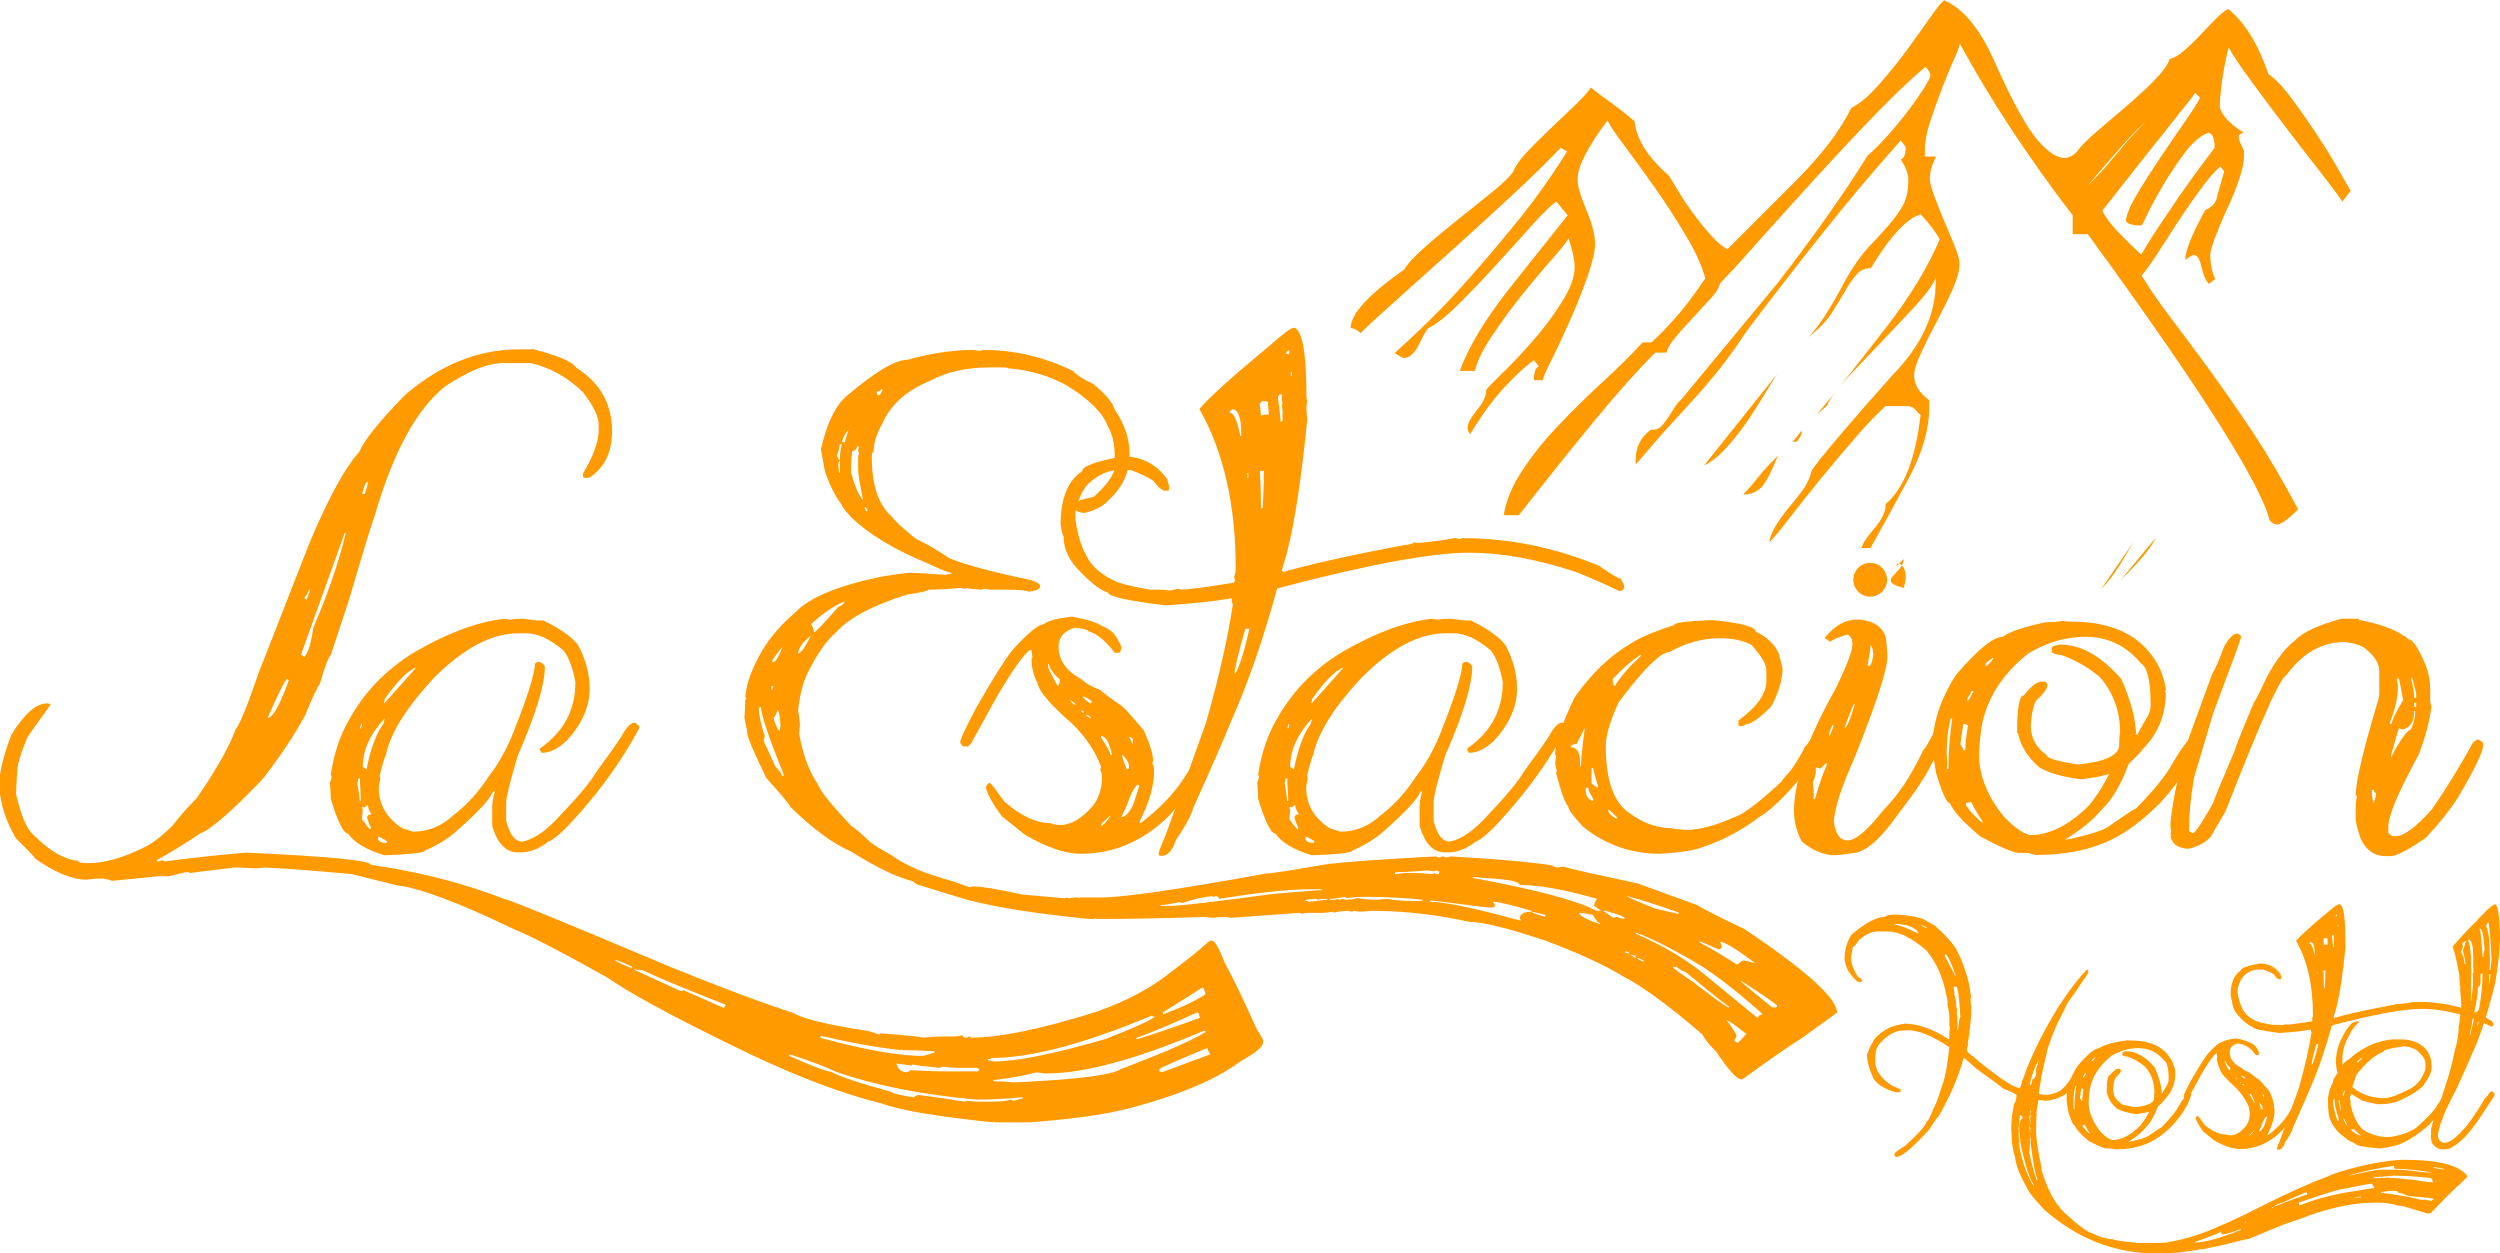<svg xmlns="http://www.w3.org/2000/svg" width="859.4" height="430.8" viewBox="0 0 859.4 430.8">
  <style>
    .st0{fill:#ff9a00}
  </style>
  <path class="st0" d="M182.8 119.9c8.9 2.3 14 4.4 15.3 6.5 8.2 5.2 12.3 12.5 12.3 21.8 0 7-2.4 12.2-7.3 15.7-.5.3-1 .4-1.6.4h-.3c-.5 0-.8-.3-.8-.8v-.7c3.6-6 5.4-11 5.4-14.9v-2c0-2.7-1.8-6.4-5.4-11.1-5.4-5.2-11.4-8.5-18-10h-9.2c-5.5 0-12.3 2.7-20.3 8.1-9.8 7.9-17.8 22.7-24.1 44.4-1.8 5.1-4.7 14.8-8.9 29.1l-6.2 18.8c-.7.5-2 3.8-3.8 10-.9 1.2-2.6 4.7-5 10.7-3.8 6.9-8.6 14.2-14.6 21.9-10.8 11.3-18 17.5-21.5 18.7-4.7 3.2-9.7 6.3-14.9 9.2v.4h.4c.2 0 .7-.1 1.6-.4l.7.4c10.2-1.3 19.5-2.3 28-3 28.6 1.3 42.9 2.7 42.9 4.2 16.2 2.3 31.7 6.2 46.3 11.9 1.1 0 19.5 7.5 55.2 22.6 17.9 7.3 32.5 12.8 43.7 16.4 3.2 2 11.7 4.1 25.7 6.2.1 0 1.4.4 3.8 1.2.3 0 .4-.1.4-.4 7.9.6 12.9 1.1 14.9 1.5 2.6-.3 4.6-.4 6.2-.4h4.6l2.7-.4c.1.5.3.8.7.8.6 0 1.1-.1 1.6-.4.3 0 .4.1.4.4 9.9 0 24.1-2.9 42.9-8.8 10.4-3.6 19.3-8.3 26.5-14.2 5.1-3.8 9.1-7 11.9-9.6.6-.5 1.1-.8 1.5-.8 1.1 0 2.6 2.7 4.7 8.1 2.1 3.6 5.8 11.3 11.1 23 .2 0 .8 1 1.9 3.1v.8c0 1.5-2.6 3.7-7.7 6.5-8.4 6.3-21.4 11.8-39.1 16.4-8.6 2.1-19.7 3.6-33.4 4.6h-11.9c-.3 0-.4-.1-.4-.3-.3 0-.4.1-.4.3-19.2-2-31.9-4.1-38.3-6.5-15-3.7-32.7-10.6-52.9-20.7-20-9.8-33.8-17.3-41.4-22.6-15-8.4-25.9-14.1-32.5-16.8-18.9-9.1-32.2-14-39.9-14.9l-15.3-3.8c-11.4-1.1-21.2-1.8-29.6-2.3l-3.4.3c-3.6-.2-5.9-.3-6.9-.3-.6 0-5.8.6-15.7 1.9-.3 0-.4-.1-.4-.4-.7 0-3 .5-6.9 1.5h-3.5l-16.1 1.6c-1.2-.5-2.5-.8-3.9-.8-1.2 0-2.8.1-5 .4-4.7 0-10.6-2.4-17.6-7.3 0-.4-2.2-2.7-6.5-6.9-3.5-5.9-5.4-11.9-5.8-18 0-4.4 1.4-10.3 4.2-17.6 4.4-7.2 8.5-10.8 12.3-10.8h.4l.8.4c-5.4 7.5-8.1 11.3-8.1 11.5-1.8 4.4-2.7 7.1-2.7 8.1-.5 0-.8 3.7-1.1 11.1 1.7 7.4 3.7 12.2 6.1 14.2 5.4 5.4 10.5 8.4 15.3 8.8 0 .5.9.8 2.7.8h.8c5.6 0 12.3-1.9 19.9-5.8 2.4-1.2 5.5-3.6 9.2-7.3 2.1-2.8 4.8-5.9 8.1-9.2 6.9-10 11.3-17.9 13.4-23.7 1.5-1.8 4.1-8.3 8-19.6l17.2-44c6.5-15.6 12.3-26.2 17.3-31.8 1.5-3.7 6.7-10.3 15.7-19.5 12.2-10.5 25.2-15.7 39.1-15.7h4.5zM92 246.8c1.7 0 4.2-4.3 7.3-13l-.7-.4c-.9.9-3.1 5.4-6.6 13.4zm26.5-63.6l-15 41.8 1.1.8c1.3-1.2 2.3-4.5 3.1-10 5.1-11.9 8.8-22.7 11.1-32.3v-.3h-.3zm-12.3 19.5c0 .4-.5 1.4-1.6 3l.8.4c.7-1.8 1.1-2.8 1.1-3v-.4h-.3zm18.4-33.3v.4h.8c.7-2.1 1.1-3.5 1.1-4.2-.7 0-1.3 1.2-1.9 3.8zM211.5 330c0 .4 1.8 1.3 5.4 2.7h.4v-.4c-3.4-1.6-5.3-2.3-5.8-2.3zm6.6 3.1v.3l16.1 7.4.8-.4 13.8 6.1.7-1.1c-12.5-4.9-22.1-8.8-28.7-11.9-1.2 0-1.9-.1-2.3-.3h-.4zm53.3 29.5v.4c8.1 3.6 12.8 5.4 14.2 5.4 3.1 1.7 10 4 20.7 6.9 0 .4 2.6 1.1 7.7 1.9l1.5-.8c4.5.5 9.9 1.3 16.1 2.3.3 0 .4-.1.4-.3l3.9.3h4.6c3.3 0 5.6-.2 6.9-.7.5.3.9.4 1.2.4 1.6-.5 2.6-.8 3-.8v-.4h-.3c-4.9.5-10.1.8-15.7.8-18.8-1.7-34.9-4.9-48.3-9.6-3.1-1.5-8.2-3.5-15.3-5.8h-.6zm10.7-6.6v.8c15.2 4.1 26.9 6.2 35.3 6.2l3.9-1.2v-.4c-4.7-.3-8.2-.4-10.4-.4h-.4c-.3 0-.4-.1-.4-.3-.3 0-.4.1-.4.3-9-1-18.2-2.7-27.6-5zm26.1 9.6v.3c.7 1.8 1.9 2.7 3.4 2.7.8-.2 1.2-.4 1.2-.7 5.5.3 9.6.4 12.3.4h10.8c.5 0 .7-.3.7-.8l-.7-.4H330c-1.5 0-3.5-.1-6.1-.4l-.8.4c-6.1-.6-9.2-1-9.2-1.2-.3 0-.4.1-.4.4l-5.3-.7zm31.4-1.5v.4c.8 0 1.5.1 1.9.4 8 0 20.8-2.6 38.4-7.7 9.4-3.6 15.1-6.2 17.2-7.7-.7 0-1.1-.1-1.1-.4-23.2 9.7-41.6 14.6-55.2 14.6 0 .2-.4.4-1.2.4zm20.3 4.9h-1.1l-2.4-.4c-4 1.1-9 2-14.9 2.7v.4h.4c1.4 0 3.6.1 6.6.4 21.5-1 33.7-2.5 36.8-4.6 14.3-5.4 24-9.6 29.1-12.7v-.4h-.7c-23.2 9.8-41.1 14.6-53.8 14.6zm30.7-12.2v.4h.4c5.9-1.8 13-4.2 21.4-7.3v-.4c-.2-1-.5-1.5-.8-1.5-8.9 4.1-15.9 7-21 8.8zm8.1 11.5l.7.3 16.5-6.1v-.4c-.5-.6-.8-1.3-.8-1.9-10.3 4.3-15.8 6.7-16.5 7.3v.8zm1.1-20.3v.7c6.2-2.3 11.1-4.6 14.6-6.9-.3-1.5-.7-2.3-1.1-2.3l-13.5 8.5z"/>
  <path class="st0" d="M173.4 212.7l1.8.3c1.4-.2 2.7-.3 4.1-.3h.6c3 .4 4.7.6 5 .6h1.9c5.6 2.7 9.6 5.5 11.9 8.4 2.7 5.1 4 10.1 4 15 0 6.2-2.6 12.1-7.8 17.8-3 2.9-5.9 4.3-8.7 4.3l-.6-.9v-.6c8.1-5.6 12.2-13.2 12.2-22.8-.9-5-2.3-8.6-4.1-10.9-4.7-4-9-5.9-12.7-5.9h-2.8c-9.2 0-18.8 5.1-29 15.3-9.4 10.1-14.9 18.8-16.5 26.3-.6 1.4-1.4 3.9-2.2 7.5l.3.6c-.4 1.8-.6 2.8-.6 3.2 0 6 2.7 10.6 8.1 14.1l3.7 1.2c5.2 0 9.8-1.9 13.8-5.6 4.7-3.6 8.8-8.1 12.2-13.4 3.5-4.5 6.4-9.7 8.7-15.7 4.8-12.1 7.2-19.8 7.2-23.1l.9-.6c1.1 0 1.9.5 2.5 1.6 0 6.3-3.1 16.5-9.3 30.6-2.7 9-4 14.4-4 16.2v6.2c1.2 4.8 3 7.2 5.6 7.2 4-.8 8.3-3.8 12.8-8.8 6.3-6.6 10.6-11.7 12.7-15.3 6.1-8.3 9.1-12.7 9.1-13.1 1.5-2.5 2.9-3.7 4-3.7 1.1.6 1.6 1.2 1.6 1.8-4 7.5-9 15.2-15.3 23.1-8 9.8-13.3 15.1-16 16-3.2 2.5-6.3 3.7-9.3 3.7h-1.3c-3.8 0-6.7-2.8-8.5-8.4-.2-.2-.2-1.1-.2-2.5v-4.7c0-1.6.3-3.3.9-5.3h-.6c-1 2.6-5.2 7.1-12.7 13.7-2.6 2.4-6.2 4.6-10.7 6.6 0 .7-4.7 1.3-14 1.6-6.2-1.9-10.4-4.4-12.5-7.5-1.5 0-3.5-4-5.9-11.9 0-1.2-.1-3.1-.3-5.6.4-.8.6-1.6.6-2.1l-.3-.6c1.1-7.3 3.2-13.5 6.2-18.7 2.6-4.7 5.7-9 9.3-12.8 4.2-4.3 8.8-8 13.8-10.9 11.4-6.6 21.6-10.2 30.4-11.2zm-50.3 54.9c0 .7-.1 1.3-.3 1.6.6 3.5.9 5.6.9 6.2h.3v-1.9c-.2-3.3-.3-5.2-.3-5.9h-.6zm1-18.7l-.3 1.2v.3h.3l.3-1.2v-.3h-.3zm1.2 28.7l-.6-.3c0 .2-.1.3-.3.3l.3.6v.3l-.3 3.1c1.7 2.3 2.6 3.4 2.8 3.4h.3v-.6c-.4-.6-.8-1.6-1.3-3.2 0-.8.5-1.3 1.6-1.3-.8-.9-1.3-2-1.3-3.1h-.3l-.9.8zm-.6-14l1.3.9c1.3-6.8 3.2-12.1 5.9-15.9l.3-1.6c-5 5.4-7.5 10.9-7.5 16.6zm5.3 24v.9c.3.8 1.2 1.3 2.8 1.3l.3-.6c-1.7-1.1-2.8-1.6-3.1-1.6zm1.9-45.9h.3l10.6-11.9v-.3c-3 1.4-6.5 5-10.6 10.9 0 .5-.1 1-.3 1.3z"/>
  <path class="st0" d="M334.6 120.3l2.1.3c.5 0 1-.1 1.3-.3 10.7 0 21 2.4 30.8 7.2 1.6 1.6 3.9 3.1 6.9 4.4 4.3 3.5 6.8 6.5 7.5 8.9 3.4 4.9 5.1 10 5.1 15.4 0 6.2-2.4 11.4-7.2 15.7-1.7 2-4.4 3.5-8.2 4.4-1.9 0-3.3-.7-4.1-2.1v-.6c0-.9 2.4-1.8 7.2-2.8 4.1-3.7 6.5-6.9 7.2-9.6 0-.3-.1-.6-.3-1 0-.3.1-1.4.3-3.4 0-4.2-.8-7.6-2.4-10.3-1.7-4.6-6.4-9.3-14.1-14-6.1-3.4-12.8-5.3-20.2-5.9 0-.2-.8-.3-2.4-.3h-3.8c-8.1 0-15.1 1.6-20.8 4.7-7.9 3.3-13.3 8.1-16.1 14.4-2.1 3.7-3.1 7-3.1 9.9-.4 0-.6.6-.6 1.7v.3c0 9.8 2.4 16.6 7.2 20.6.5 1 3.1 3.4 7.8 7.2 5.1 2.6 9 4.9 11.6 6.8 5.7 2.3 15.1 4.8 28.1 7.5 2.1.8 3.1 1.4 3.1 1.7v.6c0 .8-1.3 1.4-3.8 1.7-1.2-.5-3.8-.7-7.8-.7h-5.5l-2.1-.3c-.4.2-.8.3-1.3.3-2.7-.2-4.2-.4-4.4-.6l-.7.3-1.7-.3c-4.3.4-8 .6-11 .6 0 .4-2.5 1-7.5 1.7-12 3.8-20.1 8.2-24.3 13-3.3 2.8-6.2 7-8.9 12.3-2 3.3-3.4 7.9-4.1 14v.7c.4 2.5.6 4.1.6 4.8l-.3 3c1.3 7.2 3.4 13 6.5 17.5.8 2.3 4.7 7.1 11.6 14.4.4 0 2.6 1.8 6.5 5.5 1.3 1 3.7 2.5 7.2 4.4 4.6 3.4 11.5 6.4 20.9 8.9l5.9 2.1c.2 0 .6-.1 1-.3 2.9 0 8.6.9 17.1 2.8l14.7 1.3.6-.3.7.3c1.2-.2 2.2-.3 3.1-.3.2 0 .3.1.3.3l.7-.3h7.2c7.4 0 26.2-2.7 56.4-8.2 1.6 0 8.3-1 20.2-3.1 6.4-.9 19.2-1.8 38.4-2.8.4.3.8.4 1.3.4.4-.3.8-.4 1-.4.2 0 .6.1 1 .4l1.7-.4c16.3.9 28 2 35 3.1 0 .3.7.6 2 .7l1.7-.3c2.1.7 10.6 2.6 25.6 5.8l20.6 7.5c.5.5 5.8 3.3 16.1 8.2 21.2 14.2 31.8 23.8 31.8 28.7l-12.3 8.9c-2.7 1.6-9.5 6.2-20.2 14h-.6c-1.4-.1-4.3-3.2-8.5-9.6-1.7-1.5-3.3-3.4-4.8-5.9-11.4-9.8-20.4-16.4-27-19.8-6.6-4-15.5-8.1-26.7-12.3-12.9-4.3-21.7-6.5-26.3-6.5-11.2-2.5-22.5-3.8-33.8-3.8-1.6.2-3 .3-4.1.3l-1.7-.3-.7.3-1.7-.3c-2.7.2-4.2.4-4.4.7-.2 0-.3-.1-.3-.4l-3.4.4h-5.5l-2 .3-.7-.3-23.6 1.7-2.1-.3c-1.6 0-3 .1-4.1.3-.6 0-1.5-.1-2.8-.3-14 .5-26.6.7-37.6.7v-.4l-.6.4h-1.7c-18.1-1.8-31.9-4-41.4-6.5-.2 0-5.8-1.7-16.8-5.1-.5 0-1.3-.5-2.4-1.4-5.4-1.3-12.4-4.7-21.2-10.2-6.3-2.7-13.2-7.9-20.9-15.4 0-.5-2.7-3.8-8.2-9.9-4.3-9-6.5-14-6.5-15.1 0-.7-.3-2.5-1-5.5.2-2.5.3-4.6.3-6.5h.4l-.4-.7c.4-4.7 2.3-10 5.9-16.1 2.7-4.5 6.5-8.9 11.3-13 4.8-5.1 14.7-9.2 29.7-12.3 5.6-.9 8.9-1.3 9.9-1.3 1.5 0 5.5.2 11.9.7l2.1-.4v-.3c-.8 0-3.4-1-7.8-3.1-11.5-4.7-20.4-10-26.7-16.1-2.1-2.3-3.1-3.7-3.1-4.1-2.6-3.5-4.5-7.5-5.9-11.9l-1.3-7.2c1.9-8.5 4.7-14.6 8.5-18.1 9.9-8.4 16.9-12.7 21.2-12.7 7.8-2.2 15.5-3.4 22.7-3.4zM261.1 243c0 .5-.1.7-.3.7.3 2.8.9 5.9 2.1 9.3l-.4 1.7 4.1 8.9c1.4 1.3 2.1 2.3 2.1 3.1h.7v-.4c-5.2-13-7.8-20.8-7.8-23.2h-.5zm4.1-7.1v1.3h.3c0-.5.1-1 .4-1.3h-.7zm.3-9v.7h.4c.7-.1 1.8-1.8 3.1-5.1-.3 0-1.4 1.5-3.5 4.4zm1.7 17.1c0 .8-.4 1.8-1.3 2.8.9 3 1.6 4.4 2.1 4.4l.3-1.7c-.2-3.6-.6-5.5-1.1-5.5zm7.2-19.4c.9 0 2.4-2.1 4.4-6.2-2.9 2.4-4.4 4.4-4.4 6.2zm4.4-10c.7 1 1 1.9 1 2.8.5 0 3.3-3 8.5-8.9.7 0 1.4-.6 2.1-1.7h-.3c-3.8 1.7-7.6 4.3-11.3 7.8zm9.9-61.8c-.2 1.5-.6 2.7-1 3.7.3 1.2.7 1.7 1 1.7 0-1.7.2-3.6.7-5.5h-.7zm-.3 5.7l-.3 1.4c.2 1.2.3 2.1.3 2.7h.3v-4.1h-.3zm1-6.5h1l1.3-4.4c-1.2 1.4-1.9 2.9-2.3 4.4zm5.2 1.4c0 .9-.6 1.5-1.7 1.7-.2 2.3-.3 4-.3 5.1v2.4c1.3 4.7 2.6 7.8 4.1 9.3-1.2-5.7-1.7-9.2-1.7-10.6v-4.1c0-.5.1-1 .4-1.3-.3-.4-.4-.9-.4-1.4.3-.4.4-.8.4-1h-.8zm2.7 20.9v.4c.2.4.3.8.3 1h.7c-.3-1-.6-1.4-1-1.4zm4.1-39.7v.6c.1.5.3.7.7.7.4 0 .8-.7 1.3-2.1h-.3c-.6.6-1.1.8-1.7.8zM419.1 309c0-.3-.3-.7-1-1-.4.2-.9.3-1.3.3v-.3c-3.8.5-7.2 1.3-10.3 2.4-.3 0-.6-.1-1-.3-3.1.7-5.2 1-6.5 1v.3h3.7c3.1 0 14.7-1.4 34.9-4.1 10.1-.9 15.7-1.3 16.8-1.3v-.3h-3.1c-7.9-.1-18.6 1.1-32.2 3.3zm29.7.3v.4c.7 0 1 .1 1 .3l6.5-.7v-.3h-1.7c-.5 0-1 .1-1.4.3-.4-.2-.8-.3-1-.3l-3.4.3zm8.2-.3v.3h2.1l.7-.3.6.3c.3 0 .6-.1 1-.3l1.3.3c2.3-.1 3.5-.3 3.5-.6 2.5.4 4.7.6 6.8.6.5 0 1.7-.1 3.8-.3 2.5.5 5.3.7 8.5.7h3.7v-.4c-6.3-.7-12.8-1-19.5-1h-1c-1.3 0-3.1.1-5.5.4-.3 0-.4-.1-.4-.4-2.9.5-4.8.7-5.6.7zm23-9.2h-.4v.7l3.5-.4h2.7c1.8 0 4 .1 6.5.4l.7-.4c.4.3.9.4 1.3.4h.4v-1c-.5 0-.7-.1-.7-.3-.3 0-.6.1-1 .3l-2.4-.3c-4.2.4-7.8.6-10.6.6zm11.6 9.9v.3c5.1 0 15.4 2.2 31.1 6.5v-.3l-.3-.7c.3-1.4 1.6-2.1 4.1-2.1v-.3c-7.2-2.1-11.5-3.1-13-3.1h-.3l.7 1c0 .7-.5 1-1.4 1-.8 0-7.4-.8-19.8-2.4h-1.1zm14.7-8.2v.3c22.2 4.1 36.3 7.9 42.4 11.3h1.7l-2.4-1.7c0-.7.3-1.5 1-2.4-11.1-3.2-20-4.8-26.6-4.8 0-1.2-4.2-2-12.7-2.4-1.3-.2-2.3-.3-3.1-.3h-.3zm20.5 12v.3l4.4 1.4v-.7l-4.1-1h-.3zm16 .3c.1.9 2.3 2.2 6.9 3.8h.3v-.3c-.6 0-1.4-.9-2.4-2.8-2.4-.5-4-.7-4.8-.7zm8.6-.7v.3c.3 0 1.3.7 3.1 2.1l1.4-.3c.8.4 1.7.6 2.7.6 0-.6-2.3-1.5-6.8-2.7h-.4zm7.2 14v.3l1.4.4c0-.5-.3-.7-1-.7h-.4zm.7-19.1c0 .3 3.3 1.8 9.9 4.4l7.5 1.7h.4v-.4c-5.4-1.9-11.3-3.9-17.8-5.7zm1.3 20.2v.3c.4 0 .8.2 1.3.7h.4v-.7c-.5 0-1-.1-1.4-.3h-.3zm1.8-7.5v.3c9 3.9 16.8 8.5 23.2 13.7l18.4 15.1h.4c0-.6.4-.9 1.3-1v-.4c-9.9-8.8-18.2-15.1-25-18.8-7.8-4.4-13.8-7.4-18.1-8.9h-.2zm.3 8.5c0 .4.7.8 2.1 1.3h.3v-.3c-1.4-.7-2.2-1-2.4-1zm12.3 3.1c0 .4 2.3 2.1 6.8 5.1 7.2 5.6 11.3 8.5 12.3 8.9h.3v-.3c-.4 0-5.4-4-15-11.9-.5 0-1.6-.6-3.1-1.7H575zm9.3-8.6v.3c3.7 1.9 8 4.5 12.7 7.5h.3l1.7-1.3h.4c.6 0 1.9.3 4.1 1-6.6-5-10.8-7.5-12.3-7.5.5.7.7 1.4.7 2.1l-1 .6-6.2-2.7h-.4zm9.1 27c1.2 1.2 2.3 2.9 3.5 5.1v.7l-.7 1c0 .3.3.7 1 1 .3 0 1.3-1 3.1-3.1-3.9-3.1-6.2-4.7-6.9-4.7zm4.9-13.6c.3.6 4 3.6 10.9 9.2h1c.5 0 .7-.2.7-.6-.5-.7-4.6-3.5-12.3-8.5h-.3z"/>
  <path class="st0" d="M369.1 212.1c4.5.8 7.9 1.9 10 3.2 2.2.9 3.8 2.2 4.7 3.8 1.2 2 1.7 3.2 1.7 3.5-.2 1.2-.5 1.8-.9 1.8h-1.4c-3.1-4.1-6.1-6.6-9.1-7.4 0-.5-1.6-.9-4.7-1.2-3.7 1.1-5.5 3.3-5.5 6.5 0 4.6 2.6 8.4 7.9 11.2 1.2 1.3 3.5 2.6 6.7 3.8 0 .3 2.3 2.1 7 5.3.3 0 2.9 2.8 7.7 8.5 2.2 4.9 3.2 8.4 3.2 10.5l-.3.6c.4.7.6 1.8.6 3.2 0 4.9-1.7 10.6-5.1 17.3l.6.2c6.8-5.2 12-10.7 15.6-16.7 2-2.5 3.7-6 5.2-10.3 2.2-5.3 3.5-9 4.1-11.2l.9-.6h.9c.2 0 .7.5 1.7 1.5-.4 2.5-.7 3.8-.9 3.8l.3.6v.6l-5.3 12.7c-2.3 4.3-6.5 9.9-12.7 17-8.9 8.8-19 13.2-30.5 13.2-5.3 0-11.7-2.2-19.1-6.5l-8-6.4c-3.3-4.5-5.1-7.8-5.5-10 .4-.9.8-1.4 1.2-1.4h.2c.3 0 1.9 2.1 5 6.4 5.6 4.9 11 7.4 16.2 7.4 0 .3 1 .5 2.9.6 3.8 0 7.5-2.2 11.2-6.5 1.7-2 2.8-4.8 3.2-8.5v-2.1c0-.5-.2-1.1-.6-1.7l.3-1.2c-1.9-5.2-5.2-10.2-10-14.9-7.4-6.4-11.3-11-11.8-13.8-1.4-2.7-2.1-5.4-2.1-8.2.2-.4.3-.7.3-.9-.2-1.1-.3-1.8-.3-2.3h-.6c-1.8 1.1-5.6 6.3-11.2 15.8l-8.9 16.1c-.6.8-1 1.2-1.2 1.2h-1.4c-.3 0-.7-.4-1.2-1.2v-.2c0-1.1 1.9-5.1 5.6-12.1 5.5-9.6 9.6-16.1 12.3-19.6 5.4-5.9 9-8.9 10.8-8.9 1.4-1.2 4.6-2 9.4-2.6h.9zm-8.8 16.2v1.2c1.4 2.9 2.5 5 3.2 6.2.5 0 .8-.7.9-2.1-2.3-1.9-3.5-3.7-3.8-5.3h-.3zm7.7 12.3v.3c.4.7.9 1.2 1.7 1.4v-.3l-1.7-1.4zm3.8 3.5v.3c.1.4.2.6.6.6h.3c-.1-.3-.4-.6-.9-.9zm.5-4.7v.3c0 .2.8.9 2.4 2.1.4 0 .6-.2.6-.6v-.2c-1.6-1.1-2.6-1.6-3-1.6zm1.2 6.2v.6c.3 0 .7.2 1.2.6h.3c-.1-.4-.6-.8-1.5-1.2zm5 7.4v.6c2.2 3.2 3.2 5.1 3.2 5.9h.6c-1-4.4-2.3-6.5-3.8-6.5zm0 30.5v.3h.3c.4-.1 1.4-1.1 2.9-3.2v-.3c-2.1 1.9-3.2 3-3.2 3.2zm12.6-13.8c-1.2.9-2.5 3.4-3.8 7.3l-1.8 3.9h.3c1.4-.4 2.6-1.9 3.8-4.4l2.1-6.5-.6-.3zm-5.3-10.3v.6c0 .5.5 1.9 1.5 4.4h.2c.4 0 .6-.2.6-.6.1-1.4-.7-2.8-2.3-4.4zm2.4-6.1v.2c.6 1 .9 1.7.9 2.1h.3v-1.4c0-.3-.3-.6-.9-.9h-.3z"/>
  <path class="st0" d="M444.7 112.7h.4c2.7 1.3 4 9.2 4 23.8l.3 1.7c-.2.3-.3 1-.3 2.1 0 .9.1 2.2.3 3.7-2 20.2-4.3 35.7-7.1 46.4l-1.7 5.8.6.4c9.5-2.7 23.3-5.8 41.4-9.2 2.3-.2 3.4-.6 3.4-1l1.3.3c5.3-.5 9.4-1.1 12.5-1.7h.4c.7 0 1 .1 1 .3l1.7-.3c15.9 0 31.5 3.2 46.8 9.5 4.3 3 6.7 4.4 7.4 4.4.9 1.5 1.3 2.5 1.3 3-.4.9-1 1.3-1.7 1.3-5.6-2.7-10.7-4.9-15.3-6.7-13.2-4.3-25.3-6.5-36.3-6.5-13 0-35.1 4.1-66.1 12.3-4.7 17.5-10.1 32.8-16 46.1-2.5 6.2-6.8 16-12.9 29.5-.3 1.7-2.2 5.4-5.8 10.8-1.3 3.6-2.9 5.5-4.7 5.5h-.6c-.5 0-.7-.2-.7-.7 0-.6.8-2.8 2.4-6.4l13.9-38.7c4.5-15.9 7.6-29.5 9.2-40.7-.3-.3-.4-1-.4-2h-.4c-4.6.9-12.1 1.7-22.4 2.4-13.1-1.6-19.7-3.1-19.7-4.4-2.2-.6-5.3-2.8-9.2-6.8-4.1-3.9-6.1-8.1-6.1-12.6-.2 0-.6-1.3-1-4 0-9 2.5-15.1 7.4-18.3 0-1.7 4.6-3.4 13.9-5.1 6.5 0 11.6 2.6 15.3 7.8l.7 2.4v.9c0 .5-.2.7-.7.7h-1c-1.3-.5-2.5-1.7-3.7-3.4-2.2-1.4-4.8-2.7-7.8-3.7h-4.1c-3.6 0-7.1 1.6-10.5 4.7-2.1 2.3-3.6 5.6-4.4 9.8v2.4c.6 4.8 1.8 9 3.8 12.6 1.8 3.7 5.3 6.7 10.4 8.9 2.3.9 6.1 1.8 11.5 2.7h3.8c.8 0 1.8.1 3 .3l2.7-.6c.3 0 .6.1 1 .3 2.2 0 8.3-.8 18.3-2.4l.3-.7c0-.5-.1-.9-.3-1.3.4-.8.6-1.7.6-2.7 0-22.1-4.2-40.4-12.5-55 3.6-4.2 11.5-11.3 23.7-21.4 5-4.4 7.8-6.5 8.7-6.5zm-22.1 29.1c1.5 0 2.7 2.7 3.8 8.1h.3v-.7c0-5.6-1-8.5-3.1-8.5-.3.1-.6.5-1 1.1zm5.5 74.3c-2.5 8.6-3.7 13.9-3.7 15.7 1.4-1.7 3.1-6.9 5.1-15.7h-1.4zm.7-53.5v1.7h.3v-1.7h-.3zm4.3-23.8v.6l.4 3.4 1.7-.3h1l-.3-3.4v-1l-1.7-.3c-.4 0-.7.4-1.1 1zm0 23.1c.3 5.7.4 9.9.4 12.6v.3c.4 0 .6-.2.6-.6.3-6 .4-10 .4-12.3h-1.4zm6.2-25.4c.6 4.7.9 7.5.9 8.5.5 0 .7-.2.7-.7v-3l-.3-2.1c0-.2.1-.3.3-.3l-.3-1.7v-1.7h-.4c-.3-.1-.6.3-.9 1zm2.7-15c.3 0 .6.1 1 .3l.3-.7v-.6h-.3c-.3 0-.6.3-1 1zm1.7 6.4v1.3h.4v-1.3h-.4z"/>
  <path class="st0" d="M492.2 212.7l1.8.3c1.4-.2 2.7-.3 4.1-.3h.6c3 .4 4.7.6 5 .6h1.9c5.6 2.7 9.6 5.5 11.9 8.4 2.7 5.1 4 10.1 4 15 0 6.2-2.6 12.1-7.8 17.8-3 2.9-5.9 4.3-8.7 4.3l-.6-.9v-.6c8.1-5.6 12.2-13.2 12.2-22.8-.9-5-2.3-8.6-4.1-10.9-4.7-4-9-5.9-12.7-5.9H497c-9.2 0-18.8 5.1-29 15.3-9.4 10.1-14.9 18.8-16.5 26.3-.6 1.4-1.4 3.9-2.2 7.5l.3.6c-.4 1.8-.6 2.8-.6 3.2 0 6 2.7 10.6 8.1 14.1l3.7 1.2c5.2 0 9.8-1.9 13.8-5.6 4.7-3.6 8.8-8.1 12.2-13.4 3.5-4.5 6.4-9.7 8.7-15.7 4.8-12.1 7.2-19.8 7.2-23.1l.9-.6c1.1 0 1.9.5 2.5 1.6 0 6.3-3.1 16.5-9.3 30.6-2.7 9-4 14.4-4 16.2v6.2c1.2 4.8 3 7.2 5.6 7.2 4-.8 8.3-3.8 12.8-8.8 6.3-6.6 10.6-11.7 12.7-15.3 6.1-8.3 9.1-12.7 9.1-13.1 1.5-2.5 2.9-3.7 4-3.7 1.1.6 1.6 1.2 1.6 1.8-4 7.5-9 15.2-15.3 23.1-8 9.8-13.3 15.1-16 16-3.2 2.5-6.3 3.7-9.3 3.7h-1.3c-3.9 0-6.7-2.8-8.5-8.4-.2-.2-.2-1.1-.2-2.5v-4.7c0-1.6.3-3.3.9-5.3h-.6c-1 2.6-5.2 7.1-12.7 13.7-2.6 2.4-6.2 4.6-10.7 6.6 0 .7-4.7 1.3-14 1.6-6.2-1.9-10.4-4.4-12.5-7.5-1.5 0-3.5-4-5.9-11.9 0-1.2-.1-3.1-.3-5.6.4-.8.6-1.6.6-2.1l-.3-.6c1.1-7.3 3.2-13.5 6.2-18.7 2.6-4.7 5.7-9 9.3-12.8 4.2-4.3 8.8-8 13.8-10.9 11.4-6.6 21.6-10.2 30.4-11.2zm-50.3 54.9c0 .7-.1 1.3-.3 1.6.6 3.5.9 5.6.9 6.2h.3v-1.9c-.2-3.3-.3-5.2-.3-5.9h-.6zm1-18.7l-.3 1.2v.3h.3l.3-1.2v-.3h-.3zm1.2 28.7l-.6-.3c0 .2-.1.3-.3.3l.3.6v.3l-.3 3.1c1.7 2.3 2.6 3.4 2.8 3.4h.3v-.6c-.4-.6-.8-1.6-1.3-3.2 0-.8.5-1.3 1.6-1.3-.8-.9-1.3-2-1.3-3.1h-.3l-.9.8zm-.6-14l1.3.9c1.3-6.8 3.2-12.1 5.9-15.9l.3-1.6c-5 5.4-7.5 10.9-7.5 16.6zm5.3 24v.9c.3.8 1.2 1.3 2.8 1.3l.3-.6c-1.7-1.1-2.8-1.6-3.1-1.6zm1.9-45.9h.3l10.6-11.9v-.3c-3 1.4-6.5 5-10.6 10.9 0 .5-.1 1-.3 1.3z"/>
  <path class="st0" d="M587.3 213.2h2c9.4 1 14.2 2.3 14.2 3.9 4 1.9 6.7 4.5 8 7.7.9 3.1 1.3 4.9 1.3 5.5-.3 4.2-1.6 8.3-3.9 12.5-4 4.1-7 6.2-9 6.2 0 .4-.6.6-1.7.6-.4 0-.6-.2-.6-.6v-1.3c6.4-4.7 9.6-9.3 9.6-13.5v-3.8c0-2-1.7-4.9-5.1-8.7-2.8-1.5-6.5-2.3-10.9-2.3-6 0-11.8 1.6-17.4 4.8-3 0-8.7 5.7-17.3 17.1-3 6.4-4.5 11.5-4.5 15.1 0 12 2.8 19.7 8.3 23.2 4.5 3.4 9.4 5.1 14.6 5.1 0 .2 1.6.4 4.8.6 4.8 0 11.2-1.8 19-5.5 3.3-2 7.9-5.7 13.8-11.2 0-.3 1.1-1.6 3.2-3.9 2.2-3.2 3.8-5.9 4.8-8.1.3 0 1.6-1.8 3.9-5.5l1.6-.3c.9.3 1.3.6 1.3.9v.9c-2.6 6.9-4.6 10.6-5.9 11-1.2 2.4-2.6 4.3-4.2 5.8-5 5.8-9.2 9.6-12.5 11.5-5.7 4.4-12.2 7.9-19.6 10.4-3 1.1-7.8 1.8-14.5 2.2-9.9 0-18.7-3.1-26.4-9.3-3.4-3.6-5.1-5.9-5.1-7-1.1-1.1-2.5-4.9-4.2-11.6 0-.2.1-.3.3-.3l-.6-2.9.3-2.2c0-.2-.1-.5-.3-.9 0-3.6 2.2-10.2 6.7-19.6 5.7-8.1 12.1-14.2 19-18.3 3.2-2.1 8.2-4.3 15.2-6.5-.1-.8 3.9-1.3 11.8-1.7zM540 256.6v.3c2.2 0 3.2 1.9 3.2 5.8v.7h.3c0-2.1.4-6.5 1.3-13.2l-2.8 5.5c-1.4.2-2 .5-2 .9zm5.1 14.2v.6c0 2.3.9 3.6 2.6 3.9v-.6c-1.1-1.9-1.7-3.2-1.7-3.9h-.9zm2-6.8v5.1c0 .3.6.8 1.9 1.6h.3v-.6c-1.1-3.5-1.6-5.6-1.6-6.1h-.6zm5.8 14.2v.6c0 .6.8 1.5 2.5 2.5h.7c0-.2-1.1-1.2-3.2-3.1zm1.5-44.8v.6l.3 1.7h.6c0-.5 1.7-2.8 5.2-6.8 2.5-2.3 3.8-3.6 3.8-3.8h-.3c-2.9 1.8-6.1 4.6-9.6 8.3z"/>
  <path class="st0" d="M638.3 213h1.3c5.9.8 8.9 3.7 8.9 8.5.2 1.4.3 3 .3 4.7-.2 4.5-3.9 15.8-11.2 34.1-4.5 10-6.9 17.3-7.2 22.1.5 4.3 2.1 6.5 4.8 6.5 2.7 0 6.8-3.5 12.3-10.5 5.1-5.1 9.6-11.9 13.6-20.5.7-.6 2.2-3.1 4.4-7.5h1.7c.3 0 .9.6 1.7 1.7 0 1.2-1.7 4.9-5.1 10.9-2.4 4.7-6.2 10.3-11.2 16.7-6.3 9.1-11.7 13.6-16.1 13.6-3.1.5-5.2.7-6.5.7-3.7-.3-7.2-1.9-10.6-4.7-1.8-3.3-2.7-6.9-2.7-10.9 0-6 2.1-14.6 6.2-25.6 3-6.6 5.7-11.9 8.1-16 3.8-7.9 5.8-13 5.8-15.3 0-1.7-.6-2.9-1.7-3.4-3 .9-4.9 1.7-5.8 2.4h-.3c-1.1-.7-1.7-1.2-1.7-1.3 3.4-4.1 7-6.2 11-6.2zm-12.4 51.2l-1.7-.4v1.7c0 .5-.3 1.6-1 3.4.2 1.7.3 3.7.3 5.8h.4c1.6-5.6 3-9.4 4-11.5v-1c0-.1-.7.6-2 2zm4.1-15c-.9 1.7-1.3 2.8-1.3 3.4v.3h.3c.9-2.1 1.3-3.2 1.3-3.4v-.3h-.3zm7.2-7.2c-2.1 5.3-3.1 8-3.1 8.2.7 0 1.9-2.6 3.4-7.8v-.4h-.3zm5.8-20.1c0 .8-.3 3.1-1 6.8.2 0 .3.1.3.4.7 0 1.3-1.4 1.7-4.1-.2-2.1-.6-3.1-1-3.1z"/>
  <path class="st0" d="M708.9 213.4l2 .3h1.3c15.2 0 25.4 5.6 30.6 16.8 1.2 3.3 1.7 5.5 1.7 6.4v.3c0 .2-.1.3-.4.3l.4.7c0 7.6-2.7 14.2-8.1 19.5 0 .4-1.6 2-4.7 5-2.7 7.3-5.8 12.4-9.1 15.5-3.1 3.7-7.4 7.2-12.7 10.4h.6c8.3-1.7 13.4-3.4 15.2-5.1 5.5-3.8 8.4-5.7 8.7-5.7 6.1-6.2 10.3-11.4 12.5-15.5 3.8-6.5 6.5-9.7 8.1-9.7h.6c.5.1.7.3.7.6-1.8 7.2-6.4 14.8-13.8 22.9-5.6 5.6-11.1 9.8-16.4 12.4-7.2 3.6-15.9 5.4-25.9 5.4h-.3c-.2 0-1.1-.2-2.7-.7h-3.4c-2.3-.3-6.7-2.2-13.1-5.7-5.7-4.8-9.2-8.6-10.4-11.4-1.1 0-2.6-3.4-4.7-10.1-.9-5-1.3-8-1.3-9.1 0-8.2 2.7-16.5 8.1-24.9 7.5-8.8 12.9-13.1 16.1-13.1 2.2-1.7 7.1-3.4 14.8-5 3.5 0 5.4-.3 5.6-.5zM670.5 247c-.9 4-1.3 7.8-1.3 11.5v.7c0 .9.1 2.1.3 3.6-.2.4-.3.9-.3 1.3l.6.4v-.7c0-4.9.4-10.5 1.3-16.8h-.6zm4.4 1.8l-1 7c.7 1.1 1 1.7 1 2.1h.7c0-2 .3-4.8.9-8.5-.6-.4-1.2-.6-1.6-.6zm1 27.2v1c1.6 2.2 3.4 4.1 5.4 5.7h.3v-.3c-.9-1.1-2.2-3.3-4-6.7h-.3c-.5.2-.9.3-1.4.3zm1.7-38.4c0 .5-.4 1.3-1.3 2.4v1c.3 0 1-1.1 2.1-3.4h-.8zm2.7 21.6c0 7.4 2.9 14.7 8.8 21.8 3.3 3.4 6.2 5.4 8.7 6.1 6.6 0 13.4-3.4 20.2-10.1 2.3-2.7 4.7-6.3 7-10.8h-.3c-2.5.7-5.5 1.2-9.1 1.7-6.8-.8-11.7-2.3-14.8-4.3-3.8-3.4-6.2-7.2-7.1-11.5-.2 0-.3-.2-.3-.6 0-8.3.8-12.5 2.4-12.5 2.4-3.1 4.4-4.7 6-4.7h1c.3 0 .7.3 1 1v.3c0 1.1-1.3 2.9-4 5.4-.9 1.9-1.5 4.7-1.7 8.4 0 4.2 1.8 7.6 5.4 10.1 0 1.1 3.6 2.2 10.8 3.3 9.4-.9 14.2-3.2 14.2-6.7 0-2.2.1-3.6.3-4.3 0-7.5-2.4-13.9-7.1-19.2-4.2-3.4-8.5-5.8-13-7.4-2.3-.2-3.4-.7-3.4-1.3v-1c0-.6 1-1.1 3-1.3 7.1 0 14 3.9 20.9 11.8 3.2 7.2 4.9 13.4 5.1 18.8-.2 0-.3.1-.3.3h.9c0-.4 1.1-2.5 3.4-6.3.7-1.3 1-2.5 1-3.7 0-8.4-1.1-13.2-3.4-14.5-5-6.1-11.4-9.1-19.1-9.1-6.6 0-13.1 1.9-19.5 5.7-8.4 6.6-13.7 14.5-15.8 23.6-.7 3.5-1 7.3-1.2 11zm2.3-31v.7h.3c.8-.5 1.6-1.4 2.4-2.7h-.3c-1.6 1.1-2.4 1.7-2.4 2z"/>
  <path class="st0" d="M810.9 213.1c7.8 1.4 13.5 3.7 17.2 6.7 1.3 0 3.1 2.8 5.6 8.5 1.2 3 1.7 5.9 1.7 8.8v3.9l.4 2.1c-.7 5.3-2.2 10.7-4.3 16.2-7 12.8-10.5 21.1-10.5 25v1.7c0 .4.5.8 1.4 1.4h1.3c2.7 0 6.9-3.1 12.3-9.2 5.9-8.6 10.5-16.3 14.1-22.9.8-.7 1.4-1.1 1.8-1.1 1.1.5 1.6.9 1.7 1.4v.7c0 2-2.8 7.9-8.5 17.6-2.8 4.4-6.5 9.1-11.2 14.1-6.1 4.2-10.1 6.3-12 6.3H820c-3.8 0-6.6-2-8.5-6-1.2-3.5-1.7-5.8-1.7-7v-4.2c0-.8.1-1.9.4-3.2 0-.3-.1-.4-.4-.4 0-4.9 2.6-15.8 7.7-32.7.3-.9.4-1.8.4-2.8v-7.4c0-2.6-1.7-5.2-5-7.8-1.2-.9-3.5-1.7-7-2.1-7.8 0-14.5 3.9-20.1 11.6-.7.1-2.4 3-5.2 8.8-5 11.2-10.1 23.8-15.5 37.7l-4.3 7.4c-.9 2.1-3.2 3.9-7 5.2l-1.7.4c-3.6-.3-5.6-1.8-6-4.6h.3c0-.3-.1-.4-.3-.4 0-.2.1-.6.3-1l-.3-1.7c0-3.7 1.5-12.3 4.6-25.7l9.9-27.1c.9-1.2 2.2-4.2 3.9-8.9 1.7-3.1 3.3-4.6 4.6-4.6.9.4 1.3.7 1.3 1.1 0 .6-3.2 9.3-9.5 26l-6.7 22.5c-1.2 7-1.7 13.1-1.7 18.3l1.1.7h.3c.8-.2 3.2-3.7 7-10.6 0-.5 2.5-6.5 7.4-18 0-.6 2.2-6.1 6.6-16.5.6-.6 2-3.5 4.3-8.5 3.3-6.1 6.6-10.3 9.8-12.7 2.5-2.7 7.8-5.2 15.9-7.4h6zm4.5 58.4v1.8l.4 2.5h.3c.5-1.5.7-2.6.7-3.2-.5 0-.7-.4-.7-1.1h-.7zm8.5-38.3l.4 2.5c0 4-.9 8.2-2.8 12.7v.4h.7c0-1.1 1.3-3.8 3.9-8.1 0-.3-.5-2.8-1.4-7.4h-.8zm6 11.2c0 3.7-1.4 5.9-4.2 6.4-.5-.3-.8-.4-1.1-.4-1.8 6.1-2.8 9.5-2.8 10.2 2.7-5.2 4.8-8.3 6.3-9.5.7 0 1.4-1.6 2.1-4.9v-1.8h-.3zm-1-11.5v.6c.7 2.7 1 4.9 1 6.4h.7v-1.1c0-.6-.5-2.6-1.4-5.9h-.3zm1 8.7v1.4h.7v-1.4h-.7z"/>
  <g>
    <path class="st0" d="M808.2 65.4l-3 3.9c-1.7-2.6-4.5-6.2-8.2-11-3.7-4.7-7.7-9.8-11.8-15.3-4.2-5.4-8-10.6-11.6-15.5-3.6-4.9-6.1-8.6-7.5-11.2-1.2 4.9-1.9 9-2.4 12.5-.4 3.4-.6 5.9-.6 7.3v.9c.9 2.9 3.6 5.7 8.2 8.6-1.2.3-1.7.7-1.7 1.3 0 .9.3 1.9.9 3 .6 1.1.9 1.9.9 2.1v1.7c0 2-.6 4.7-1.7 8s-2.5 6.7-4.1 10.1c-1.6 3.4-2.9 6.7-4.1 9.7-1.1 3-1.7 5.1-1.7 6.2 0 1.2.1 2.5.4 4.1.3 1.6.7 2.9 1.3 4.1l-2.1 1.7c-1.2-1.1-2-3.1-2.6-5.8-.6-2.7-1.4-4.1-2.6-4.1-.6 0-1.6.6-3 1.7 0-3.2 2.3-8.9 6.9-17.2.9-.3 1.7-.9 2.6-1.7.9-.9 1.4-2.1 1.7-3.9l2.2-7.7-1.3-1.7c-2 1.7-4.4 4.5-7.1 8.2-2.7 3.7-5.4 7.6-8 11.6-2.6 4-4.9 7.7-7.1 11-2.2 3.3-3.8 5.5-4.9 6.7 2.6 4.3 5.9 9.1 9.9 14.4 4 5.3 8.4 11.2 13.1 17.6 4.7 6.5 9.8 13.7 15.1 21.7 5.3 8 10.5 16.9 15.7 26.7-3.4 3.4-5.9 5.2-7.3 5.2-.3 0-.7-.1-1.3-.4-.6-.3-1-.7-1.3-1.3-1.2-5.4-6.8-16.3-17-32.5s-25.3-38.1-45.4-65.6h-5.2V74c-7.5-9.7-14.4-19.5-20.9-29.3-6.4-9.7-12.4-19.6-17.9-29.7 0 .6-.6 2.3-1.9 5.2-1.3 2.9-2.7 6.2-4.1 9.9-1.4 3.7-2.8 7.5-4.1 11.4-1.3 3.9-1.9 7.1-1.9 9.7v2.6h3.9c-1.4 2.6-2.2 5.2-2.2 7.7 0 1.1.5 3.1 1.5 5.8 1 2.7 2.2 5.6 3.4 8.6 1.3 3 2.5 5.9 3.6 8.6 1.1 2.7 1.7 4.8 1.7 6.2 0 2.3-.8 5.2-2.4 8.8-1.6 3.6-3.4 7.2-5.4 11-2 3.7-3.8 7.3-5.4 10.8-1.6 3.4-2.4 6-2.4 7.7 0 3.2 1.7 6 5.2 8.6v2.2c0 7.7-2.4 16-7.1 24.7-4.7 8.8-9.1 16.7-13.1 23.9h-3c0-1.1 1.4-3.3 4.1-6.5 2.7-3.1 4.1-5.9 4.1-8.2v-.4c6.3-5.4 10.3-15.6 12-30.6-.9-.9-1.6-1.6-2.1-2.2-.6-.6-1.6-.9-3-.9h-6.9c-2.6 2.3-5.9 5.7-9.9 10.3-4 4.6-8 9.3-12 14.2-4 4.9-7.7 9.5-11 13.8-3.3 4.3-5.7 7.2-7.1 8.6.3-3.2 3-7.7 8.2-13.8 2.6-3.2 4.2-5.3 4.7-6.5.6-1.1.9-1.9 1.1-2.4.1-.4.3-.9.4-1.5.1-.6 1.1-1.9 2.8-4.1 1.7-2.2 4.5-5.5 8.4-10.1 3.9-4.6 9.5-11 17-19.4 9.7-10 14.6-20.5 14.6-31.4v-1.7c-1.1 2.6-3.6 5.9-7.3 9.9-3.7 4-7.6 8.1-11.6 12.3-4 4.2-7.8 8.2-11.4 12-3.6 3.9-6 7.1-7.1 9.7l-3.4 3c7.8-9.5 15.7-19.5 23.9-30.1 8.2-10.6 14.3-20.7 18.3-30.1-1.4-2.6-3.6-5.4-6.5-8.6-4.9 1.4-10.6 7.6-17.2 18.5-2 0-3.7.7-4.9 2.2-1.3 1.4-2.6 3.3-3.9 5.6-1.3 2.3-2.9 4.9-4.7 7.7-1.9 2.9-4.5 5.6-8 8.2 3.1-2.9 7.5-9.5 12.9-19.8 2.6-4.6 5.2-8.2 7.7-11 2.6-2.7 4.9-5.2 6.9-7.5s3.7-4.6 5-6.9c1.3-2.3 1.9-5.3 1.9-9 0-2-.9-4.3-2.6-6.9 1.1-.3 1.7-1.7 1.7-4.3l-1.7-2.2c-9.2 10.3-17.9 20.6-26 30.8-8.2 10.2-17.1 21.7-26.9 34.6-3.4 5.2-6.5 9.5-9.2 12.9-2.7 3.4-5.5 6.7-8.4 9.9-2.9 3.2-5.9 6.5-9 9.9-3.2 3.4-7 7.9-11.6 13.3V158c0-4.3 1.7-7.7 5.2-10.3h.9c1.1 0 2.2-.5 3-1.5.9-1 1.6-2.1 2.4-3.2.7-1.1 1.4-2.3 2.2-3.4.7-1.1 1.4-1.9 1.9-2.2l33.1-40c12-15.5 22.4-30.1 31-43.9 2-1.7 4.3-4 6.9-6.9 2.6-2.9 4.9-5.7 7.1-8.6 2.2-2.9 3.9-5.4 5.4-7.7 1.4-2.3 2.2-3.7 2.2-4.3 0-.9-.6-1.9-1.7-3-4.9 4-10.9 9.8-18.1 17.2-7.2 7.5-14.3 15.1-21.3 22.8-7 7.7-13.4 14.8-19.2 21.3-5.7 6.5-9.8 10.8-12 13.1-.3 1.4-1.4 3.2-3.2 5.2-1.9 2-3.9 4.2-6 6.5-2.2 2.3-4.2 4.5-6 6.7-1.9 2.2-2.9 3.9-3.2 5.4H569c-5.7 5.7-12.5 13.3-20.2 22.6-7.7 9.3-16.6 20.4-26.7 33.3h-5.2c.9-5.2 3-10.3 6.5-15.5 3.4-5.2 7.5-10.3 12.3-15.3 4.7-5 9.7-9.9 14.8-14.6 5.2-4.7 9.9-9.4 14.2-14h3c2.3-2 5-4.8 8.2-8.4 3.2-3.6 6.6-8.1 10.3-13.6-1.1-4.3-3.4-9.3-6.9-15.1-3.4-5.7-7-11.3-10.8-16.6-3.7-5.3-7.2-10-10.3-14.2-3.2-4.2-5-7-5.6-8.4-6.9 9.2-10.3 15.9-10.3 20.2 0 2.3 1 5.8 3 10.5s3 8.7 3 11.8c0 2.6-.9 6.3-2.6 11.2-1.7 4.9-3.7 9.8-5.8 14.6-2.2 4.9-4.2 9.3-6.2 13.3s-3.2 6.6-3.4 7.7h-3c0-2.9.6-4.4 1.7-4.7l-1.7-2.2c-3.2 2.3-6.6 5.5-10.3 9.5-3.7 4-7.6 9.3-11.6 15.9-.6-.6-.9-1.3-.9-2.2 0-1.4 1.1-3.4 3.2-6 2.2-2.6 3.2-4.9 3.2-6.9 0-.3 1.6-1.9 4.7-5 3.2-3 6.7-6.7 10.5-11 3.9-4.3 7.4-8.9 10.5-13.8 3.2-4.9 4.7-9 4.7-12.5 0-2.3-.7-5.6-2.1-9.9-.6 1.2-2.4 3.5-5.6 7.1-3.2 3.6-6.5 7.6-10.1 12-3.6 4.5-7 9.1-10.3 14-3.3 4.9-5.4 9-6.2 12.5h-5.2c2.9-8 8.5-17.4 16.8-28L538.9 74l-3.9-4.7c-1.4.9-4 3.4-7.8 7.5-3.7 4.2-7.8 8.7-12.3 13.6-4.4 4.9-8.8 9.5-13.1 13.8-4.3 4.3-7.9 7.2-10.8 8.6-.6.6-1.7 2.4-3.2 5.6-1.6 3.2-3.4 4.7-5.4 4.7l-3-1.7c8.3-7.5 15.4-14.4 21.3-20.9 5.9-6.5 12.3-13.8 19.1-22.2 6.9-8.3 13.2-17.1 18.9-26.2l-2.2-1.3c-3.2 3.4-8 8.2-14.4 14.2-6.5 6-13.3 12.3-20.4 18.7-7.2 6.5-14 12.6-20.4 18.3-6.4 5.7-11 9.9-13.6 12.5-1.1-1.1-2.3-1.7-3.4-1.7 0-4.9 6.2-11.6 18.5-20.2 1.1-2 3.5-4.6 7.1-7.7 3.6-3.2 7.5-6.4 11.6-9.7 4.2-3.3 8-6.4 11.6-9.3 3.6-2.9 5.9-5.2 7.1-6.9.6-1.7 2.1-3.9 4.5-6.5s5.2-5.3 8.2-8.2c3-2.9 5.9-5.6 8.6-8.2 2.7-2.6 4.5-4.6 5.4-6 1.7 1.4 3.8 3 6.2 4.7 2.4 1.7 5.4 4 8.8 6.9.6 6 4.4 12.2 11.6 18.5.3.3 1.1 1.7 2.6 4.1 1.4 2.4 3.1 5.1 5.2 8 2 2.9 4.2 5.6 6.5 8.2 2.3 2.6 4.3 4.3 6 5.2L617 62.5c9.2-9.2 15.6-17.6 19.4-25.4 2.9-1.4 6-4.1 9.5-8 3.4-3.9 6.7-7.9 9.7-12 3-4.2 5.7-7.9 8-11.2 2.3-3.3 3.9-5.2 4.7-5.8 6.9 2.9 12.9 10.5 18.1 22.8 5.7 12.6 10.4 21 14 25.2 3.6 4.2 6.7 6.2 9.3 6.2 1.4 0 2.9-.7 4.3-2.2.9-1.4 2.9-3.5 6-6.2s6.6-5.7 10.3-8.8c3.7-3.2 7.1-6.2 10.1-9.3 3-3 4.8-5.5 5.4-7.5 1.4-.3 3.1-1.2 4.9-2.8 1.9-1.6 3.7-3.4 5.6-5.4 1.9-2 3.7-3.9 5.4-5.6 1.7-1.7 3.1-2.9 4.3-3.4 5.7 4.6 10.3 12.1 13.8 22.4 2.6 1.7 5.6 5 9 9.7 3.4 4.7 6.7 9.5 9.7 14.2 3 4.7 5.4 8.8 7.3 12.3 1.9 3.3 2.7 4.6 2.4 3.7zm-197 62.8c-.3.3-1.3 1.9-3 4.7-1.7 2.9-3.8 6.2-6.2 9.9-2.4 3.7-5.1 7.2-8 10.5-2.9 3.3-5.6 5.5-8.2 6.7l25.4-31.8zm0 28.4c-2.3 5.7-4.2 9.4-5.8 11-1.6 1.6-3.7 2.4-6.2 2.4 1.4-1.4 3.1-3.3 4.9-5.6 1.8-2.3 4.2-4.9 7.1-7.8zm8.1-8.6v.9c0 .6-.6 1.6-1.7 3h-1.3l3-3.9zM737.7 41.7c-2.6 2.3-5.6 5.4-9 9.3-3.4 3.9-7.2 8.2-11.2 13.1 1.1-1.1 2.6-2.7 4.5-4.7s3.7-4.2 5.6-6.5c1.9-2.3 3.7-4.4 5.6-6.5 1.8-1.9 3.3-3.5 4.5-4.7zm23.6 9.1c0-3.2-.7-4.9-2.1-5.2-2.6.9-5.2 3.1-8 6.7-2.7 3.6-5.2 7.3-7.5 11.2-2.3 3.9-4.2 7.3-5.6 10.3-1.4 3-2.1 4.2-2.1 3.7-3.2 0-4.9-.6-5.2-1.7.3-2.3 1.6-5.4 4.1-9.5 2.4-4 5.1-8.2 8-12.5 2.9-4.3 5.6-8.3 8.2-12 2.6-3.7 4.3-6.4 5.2-8.2l-1.7-1.7c-.3.6-3.1 4.2-8.4 10.8-5.3 6.6-13.1 16.5-23.5 29.7 1.1 2.3 2.9 4.7 5.2 7.1 2.3 2.4 5 5.1 8.2 8 2.3-4 5.5-9 9.7-15.1 4-6.1 9.2-13.3 15.5-21.6z"/>
  </g>
  <g>
    <path class="st0" d="M652.4 314.4c4.2.3 7.2.9 9.1 1.7.2.2 1.4.9 3.5 2 3.2 2.8 5.7 5.4 7.3 7.9 1.7 3 3.3 7.1 4.6 12.3l.7 4.5c-.1.2-.2.5-.2.8 0 1.1.1 2 .3 2.6-.1.4-.1.8-.1 1.1 0 .1 0 .2.1.2l-.1.8v1c-.4 4.6-.8 7.7-1.2 9.3l.2.3c-.3 1-.5 1.6-.5 2 0 .6.8 1.4 2.5 2.5.7.8 3.8 3.3 9.4 7.4 3.1 2.1 5.2 3.2 6.4 3.2.4-1.1.7-1.8.7-2l-.1-.3c.4-.5.9-1.9 1.7-4.3 2.6-6.5 6.2-13.6 10.9-21.3 3.5-5.4 6.8-9.7 9.7-12.7h.3c.2 0 .3.2.3.5 0 .6-.6 1.6-1.7 3-1.9 2.9-3.6 5.4-5.3 7.6l-4.2 8.5c-1.1 2.6-2.1 5.4-3.1 8.4 0 .1 0 .1.1.1-.3 1.2-1 4.2-2.1 9.1.1.2.1.4.1.5-.3.9-.6 2.6-.8 5 1.6.2 2.5.3 2.6.3 1.8-.2 3.4-.7 4.8-1.5 1.6-1.4 2.8-2.8 3.5-4.1.1 0 .3-.1.5-.2.7.2 1 .5 1 .7v.3c-.1 1.3-1.3 3-3.6 4.8-2.4 1.3-4.7 2-7.1 2-.2-.1-.4-.2-.7-.2h-1.2l-.7 4.6c0 .1.1.2.2.2l-.2 1.1v2c0 .8 0 1.4-.1 2 0 3.3.7 7.9 2 13.7h-.2c2 7 4.7 12 8.1 15.2 4.9 4.5 8.1 6.8 9.6 7 2.5 1.3 4.9 2 7.1 2 0 .3 2.8.7 8.4 1.3h3.8c1.1 0 2.8 0 5-.1v.1c6.4-1 12.2-2.7 17.4-5 5.6-2.3 11.4-5.1 17.4-8.2 8.2-4.1 15.6-7.4 22-9.8 1.3-.8 5-1.9 11.2-3.5 6.2-1.4 11.2-2.1 15-2.1 11.6 0 18.8 1.9 21.5 5.6v.2c-2.1 2.2-3.3 3.3-3.5 3.3-2.6 2.5-5.6 5.6-9.1 9.2l-1 .2c-5.1-1.6-8.4-2.6-9.8-2.8l-.3.1c-2.3-.8-4.9-1.1-7.8-1.1l-1 .1v-.1c-.2.1-.4.1-.5.1-5.9 0-13 1.4-21.3 4.3-1.3.5-4.2 1.6-8.8 3.1l-12.1 5c-.6 0-3.8.8-9.8 2.3l-6.3 1.3c-.1 0-.1-.1-.1-.1-5.1 1-10.2 1.5-15.4 1.5-14.3 0-27.2-5-38.6-15-3.6-3.8-5.6-6.3-6.1-7.8-2.4-4.1-3.8-7.7-4.1-10.9-.2 0-.5-1.5-1-4.5h.1l-.1-.3c-.1-2.8-.2-4.5-.2-5 0-2.1.3-4.8 1-8.1.3 0 .6-.8.8-2.5v-.3c-.1-.4-1.7-1.2-4.6-2.3-.2-.3-3.3-2.6-9.3-6.9-1.6-1.5-2.9-2.6-4-3.5h-.3c-1.9 6.8-4.8 13.4-8.6 19.9-1.2 1.4-2.2 2.9-3.1 4.5-5.8 6.3-9.5 9.4-11.1 9.4 0 .1-.1.2-.2.2-.4-.2-.7-.3-.7-.5v-.8c.2-.4 1.4-1.3 3.6-2.6 4.8-4.4 7.3-7.2 7.3-8.3.5 0 1.3-1.5 2.5-4.6.5-.7 1.6-3.5 3.1-8.3.9-2.5 1.7-6.7 2.3-12.7-4.8-3.3-9.2-5.3-13.1-5.8h-2.3c-3.4 0-6.4 1.8-9.1 5.3-.7 1-1 2.7-1 5.1 0 3.2 1.9 6.1 5.8 8.6 2.1.9 3.1 1.3 3.1 1.5-.1.6-.5.8-1.1.8h-.7c-3.7-1.1-6.2-2.6-7.6-4.6-1.5-3.2-2.3-6-2.3-8.4 1-2.5 1.6-3.8 1.8-3.8.5-1.6 2.3-3.4 5.6-5.3 1.6-.7 3.5-1.2 5.6-1.5 4.5 0 9.6 1.8 15 5.3h.3v-1.3c0-.9.1-1.6.2-2.3-.1-.5-.2-1.3-.2-2.1v-.2c0-.1.1-.1.2-.1l-.2-.3v-2l-.7-4.2h.2c-.7-3.8-1.4-6.7-2.2-8.8-1.3-3.6-3.1-6.6-5.1-9.1-5.1-4.4-9.5-6.6-13.4-6.6h-3.5c-1.9 0-4.1 1-6.5 3.1-.7 1.2-1.3 1.9-2 2.3 0 .1-.2 1.1-.5 3v1.2c0 1.5.7 3.4 2.1 5.8 1.1.7 1.7 1.2 1.7 1.7-.3.2-.7.3-1 .3-.7 0-1.7-.9-3.1-2.8-1.1-1.3-1.7-3-2-5 0-3.4.8-6.3 2.5-8.6 4.7-4 8.5-6 11.3-6 .7-.7 2-.8 4.5-.8zm-1.3 3.3v.1c1.5.1 4.2 1.1 8.1 3h.3v-.1c-.5-1.1-1.9-2-4-2.6-.2 0-1.2-.2-3-.5-.3 0-.8.1-1.4.1zm9.3.3c0 .2.6.6 1.8 1h.1v-.2c-1-.5-1.6-.8-1.9-.8zm8.3 10.1c0 .1-.1.3-.2.5l3.6 6.8c0 .1.1.1.2.1v-.1c-1.3-3.8-2.4-6.2-3.3-7.3h-.3zm2.9 11.1v.1c0 .3.1 1 .3 2.2h-.2c.3.8.6 2 .8 3.6 0 .1-.1.1-.2.1.1.2.3 1.1.5 2.5 0 .1-.1.1-.2.1l.3 2.5c0 .1 0 .1-.1.1l.1 1.2v2.5h.2c.3-3.1.6-4.6.8-4.6-.4-6.9-.9-10.4-1.5-10.4-.2.1-.4.1-.5.1h-.3zm22.8 44c-.2 1.5-.4 3.1-.5 4.8l.1.7-.1 1.1c0 .4.1 1.4.3 3l-.2.3c.8 5 2.2 9.4 4.3 13.2 0 .2.2.6.7 1.3h.1v-.3c-1.5-2.4-3-7-4.5-14.1-.1-1.8-.3-3.3-.5-4.5 0-2.7.4-4.1 1.1-4.1v-.8s-.3-.2-.8-.6zm3.2 1.4l.2.8v1c0 .6-.1 1-.2 1.2.1.6.2 1.1.2 1.5v3.3c0 1.1-.1 2.4-.2 4 .9 4.3 1.8 7.4 2.6 9.3h.3c-1-2.6-1.8-7-2.5-13.4.1-.2.1-.4.1-.5-.2-.8-.3-1.6-.3-2.5l.2-.3-.2-.3c0-.1.1-.3.2-.5 0-.1-.1-.4-.2-1l.2-2.3-.2-.3c.1-.2.2-.4.2-.7v-.9c-.1 0-.3.5-.4 1.6zm.2-12.2v.7h.1c.2 0 .5-.7.8-2.1.6 0 1-.7 1.3-2.1 0-.1-.1-.3-.2-.5 0-.3.3-1.5 1-3.8v-.2c-1 1.7-2.1 4.4-3 8zm.3 9.3l-.2.8h.3v-.8h-.1zm66.1 42.6h-.2c-.2 0-.4-.3-.5-.8h-.2c-.6.4-3.5 1.6-8.9 3.5v.1h.7c3.1-.1 8.2-1.5 15.2-4.3v-.3c-3.2 1.2-5.2 1.8-6.1 1.8zm7.5-4.1h.2c.2 0 .3-.1.3-.3h-.2c-.2 0-.3.1-.3.3zm9.4-5.3l-.1.3h.1c.2-.1.4-.2.5-.2v-.1h-.5zm.7-.2h.2c4.7-1.9 8.4-3.2 11.1-4.1v-.5c0-.2-.1-.3-.3-.3-3.5 1.5-6.1 2.6-7.8 3.5-1.6.4-2.7.9-3.2 1.4zm8.4-1.3c.1.7.2 1 .3 1 4.3-1.8 9.3-3.2 14.9-4.3 6.8-1.1 10.4-1.7 10.9-1.7-.4-.4-.7-.9-.8-1.5-.9 0-4 .6-9.4 1.7-1.3 0-6.6 1.6-15.9 4.8zm17.5-9.4v.1c5.7-1.3 9.3-2 10.7-2h6.1c.1 0 .2.1.2.2l.3-.2c1.9.1 2.8.2 2.8.3.1 0 .2 0 .2-.1 2.6.4 5.2.7 7.8.8h.1v-.1c-5.2-.8-9.1-1.2-11.7-1.2h-.8c-.2 0-.3-.2-.5-.5l.2-.3c-.1 0-.2-.1-.2-.2-4.9.6-10 1.7-15.2 3.2zm1.7 7.6v.1h1.3l.8-.1v-.3l-2.1.3zm6.6-6.9v.3h2l1-.2c.2.1.4.2.5.2.2 0 .5-.1.7-.2 2.6.1 5.2.3 8.1.7l.3-.1c4.1.7 6.4 1 7 1h.7v-.2c-.2-.9-.6-1.3-1-1.3-4.2-.4-7.7-.7-10.4-.7h-.5c-.1 0-.1-.1-.1-.1l-.3.1c-.3 0-.5-.1-.5-.1l-7.5.6zm2.5 5.1v.2c6.2.8 10.9 1.6 13.9 2.5l1.5-.1c.2 0 .8.2 2 .5 0-.3.2-.4.7-.5v-.2c0-.3-2.8-.6-8.4-1-.2 0-1.1-.3-2.6-1-1 0-1.5-.3-1.5-.8-1.4-.1-3.2 0-5.6.4zm17.8-8.6c0 .2 1.2.5 3.5.8h.3v-.2c-1.8-.4-3.1-.6-3.8-.6z"/>
    <path class="st0" d="M731.3 357.6l.9.1h.6c7.1 0 11.8 2.6 14.2 7.8.5 1.5.8 2.5.8 3v.1c0 .1-.1.1-.2.1l.2.3c0 3.6-1.3 6.6-3.8 9.1 0 .2-.7.9-2.2 2.3-1.3 3.4-2.7 5.8-4.2 7.2-1.4 1.7-3.4 3.4-5.9 4.9h.3c3.9-.8 6.2-1.6 7.1-2.4 2.6-1.8 3.9-2.6 4-2.6 2.8-2.9 4.8-5.3 5.8-7.2 1.8-3 3-4.5 3.8-4.5h.3c.2 0 .3.1.3.3-.8 3.3-3 6.9-6.4 10.7-2.6 2.6-5.2 4.6-7.7 5.8-3.4 1.7-7.4 2.5-12.1 2.5h-.1c-.1 0-.5-.1-1.3-.3h-1.6c-1.1-.1-3.1-1-6.1-2.6-2.7-2.2-4.3-4-4.8-5.3-.5 0-1.2-1.6-2.2-4.7-.4-2.3-.6-3.7-.6-4.2 0-3.8 1.3-7.7 3.8-11.6 3.5-4.1 6-6.1 7.5-6.1 1-.8 3.3-1.6 6.9-2.3 1.7-.2 2.6-.3 2.7-.4zm-17.9 15.7c-.4 1.9-.6 3.6-.6 5.3v.3c0 .4 0 1 .1 1.7-.1.2-.1.4-.1.6l.3.2v-.3c0-2.3.2-4.9.6-7.8h-.3zm2.1.8l-.5 3.3c.3.5.5.8.5 1h.3c0-.9.1-2.2.4-3.9-.3-.3-.5-.4-.7-.4zm.4 12.6v.5c.8 1 1.6 1.9 2.5 2.6h.1v-.1c-.4-.5-1-1.6-1.9-3.1h-.1c-.1.1-.3.1-.6.1zm.8-17.8c0 .2-.2.6-.6 1.1v.5c.1 0 .5-.5 1-1.6h-.4zm1.3 10c0 3.4 1.4 6.8 4.1 10.2 1.5 1.6 2.9 2.5 4 2.8 3.1 0 6.2-1.6 9.4-4.7 1.1-1.3 2.2-2.9 3.3-5h-.1c-1.2.3-2.6.6-4.2.8-3.2-.4-5.5-1.1-6.9-2-1.8-1.6-2.9-3.3-3.3-5.3-.1 0-.1-.1-.1-.3 0-3.9.4-5.8 1.1-5.8 1.1-1.4 2.1-2.2 2.8-2.2h.5c.1 0 .3.2.5.5v.1c0 .5-.6 1.3-1.9 2.5-.4.9-.7 2.2-.8 3.9 0 2 .8 3.5 2.5 4.7 0 .5 1.7 1 5 1.5 4.4-.4 6.6-1.5 6.6-3.1 0-1 0-1.7.1-2 0-3.5-1.1-6.5-3.3-8.9-1.9-1.6-4-2.7-6.1-3.4-1.1-.1-1.6-.3-1.6-.6v-.6c0-.3.5-.5 1.4-.6 3.3 0 6.5 1.8 9.7 5.5 1.5 3.3 2.3 6.3 2.4 8.8-.1 0-.1 0-.1.1h.4c0-.2.5-1.2 1.6-2.9.3-.6.5-1.2.5-1.7 0-3.9-.5-6.1-1.6-6.7-2.3-2.8-5.3-4.2-8.9-4.2-3.1 0-6.1.9-9.1 2.6-3.9 3.1-6.4 6.7-7.4 11-.3 1.6-.4 3.3-.5 5zm1.1-14.4v.3h.1c.4-.2.8-.7 1.1-1.3h-.1c-.8.6-1.1.9-1.1 1z"/>
    <path class="st0" d="M768.9 357c2.1.4 3.7.9 4.7 1.5 1 .4 1.8 1 2.2 1.8.5.9.8 1.5.8 1.6-.1.6-.2.8-.4.8h-.7c-1.4-1.9-2.8-3.1-4.2-3.4 0-.2-.7-.4-2.2-.6-1.7.5-2.6 1.5-2.6 3 0 2.2 1.2 3.9 3.7 5.2.6.6 1.6 1.2 3.1 1.8 0 .1 1.1 1 3.3 2.5.1 0 1.3 1.3 3.6 4 1 2.3 1.5 3.9 1.5 4.9l-.1.3c.2.3.3.8.3 1.5 0 2.3-.8 4.9-2.4 8.1l.3.1c3.2-2.4 5.6-5 7.2-7.8.9-1.2 1.7-2.8 2.4-4.8 1-2.5 1.6-4.2 1.9-5.2l.4-.3h.4c.1 0 .3.2.8.7-.2 1.2-.3 1.8-.4 1.8l.1.3v.3l-2.5 5.9c-1.1 2-3 4.6-5.9 7.9-4.1 4.1-8.9 6.1-14.2 6.1-2.5 0-5.4-1-8.9-3l-3.7-3c-1.5-2.1-2.4-3.6-2.6-4.7.2-.4.4-.6.6-.7h.1c.1 0 .9 1 2.3 3 2.6 2.3 5.1 3.4 7.5 3.4 0 .1.5.2 1.4.3 1.8 0 3.5-1 5.2-3 .8-.9 1.3-2.2 1.5-4v-1c0-.2-.1-.5-.3-.8l.1-.6c-.9-2.4-2.4-4.7-4.6-7-3.4-3-5.3-5.1-5.5-6.4-.6-1.3-1-2.5-1-3.8.1-.2.1-.3.1-.4-.1-.5-.1-.8-.1-1.1h-.3c-.9.5-2.6 2.9-5.2 7.4l-4.1 7.5c-.3.4-.5.6-.6.6h-.7c-.1 0-.3-.2-.6-.6v-.1c0-.5.9-2.4 2.6-5.6 2.6-4.5 4.5-7.5 5.7-9.1 2.5-2.7 4.2-4.1 5-4.1.7-.5 2.1-.9 4.4-1.2h.6zm-4.1 7.5v.6c.6 1.3 1.1 2.3 1.5 2.9.2 0 .4-.3.4-1-1.1-.9-1.6-1.7-1.8-2.5h-.1zm3.6 5.8v.1c.2.3.4.5.8.7v-.1l-.8-.7zm1.7 1.6v.1c0 .2.1.3.3.3h.1c0-.1-.1-.3-.4-.4zm.3-2.2v.1c0 .1.4.4 1.1 1 .2 0 .3-.1.3-.3v-.1c-.8-.4-1.2-.7-1.4-.7zm.5 2.9v.3c.1 0 .3.1.6.3h.1c0-.2-.2-.4-.7-.6zm2.4 3.4v.3c1 1.5 1.5 2.4 1.5 2.8h.3c-.6-2.1-1.2-3.1-1.8-3.1zm0 14.2v.1h.1c.2 0 .7-.5 1.4-1.5v-.1l-1.5 1.5zm5.8-6.4c-.6.4-1.2 1.6-1.8 3.4l-.8 1.8h.1c.6-.2 1.2-.9 1.8-2.1l1-3-.3-.1zm-2.4-4.8v.3c0 .2.2.9.7 2.1h.1c.2 0 .3-.1.3-.3 0-.7-.4-1.3-1.1-2.1zm1.1-2.8v.1c.3.5.4.8.4 1h.1v-.7c0-.1-.1-.3-.4-.4h-.1z"/>
    <path class="st0" d="M804.1 310.8h.2c1.3.6 1.9 4.3 1.9 11.1l.1.8c-.1.1-.1.5-.1 1 0 .4 0 1 .1 1.7-.9 9.4-2 16.6-3.3 21.6l-.8 2.7.3.2c4.4-1.3 10.8-2.7 19.3-4.3 1.1-.1 1.6-.3 1.6-.5l.6.1c2.5-.2 4.4-.5 5.8-.8h.2c.3 0 .5.1.5.1l.8-.1c7.4 0 14.6 1.5 21.8 4.4 2 1.4 3.1 2.1 3.5 2.1.4.7.6 1.2.6 1.4-.2.4-.5.6-.8.6-2.6-1.3-5-2.3-7.1-3.1-6.1-2-11.8-3-16.9-3-6.1 0-16.3 1.9-30.8 5.7-2.2 8.1-4.7 15.3-7.4 21.5-1.2 2.9-3.2 7.4-6 13.7-.1.8-1 2.5-2.7 5-.6 1.7-1.3 2.5-2.2 2.5h-.3c-.2 0-.3-.1-.3-.3 0-.3.4-1.3 1.1-3l6.5-18c2.1-7.4 3.5-13.7 4.3-19-.1-.1-.2-.5-.2-.9h-.4c-2.2.4-5.6.8-10.4 1.1-6.1-.8-9.2-1.4-9.2-2.1-1-.3-2.5-1.3-4.3-3.2-1.9-1.8-2.8-3.8-2.8-5.8-.1 0-.3-.6-.5-1.9 0-4.2 1.2-7 3.5-8.5 0-.8 2.2-1.6 6.5-2.4 3 0 5.4 1.2 7.1 3.6l.3 1.1v.4c0 .2-.1.3-.3.3h-.5c-.6-.2-1.2-.8-1.7-1.6-1-.7-2.2-1.2-3.6-1.7h-1.9c-1.7 0-3.3.7-4.9 2.2-1 1.1-1.7 2.6-2.1 4.6v1.1c.3 2.2.9 4.2 1.8 5.8.8 1.7 2.5 3.1 4.9 4.1 1.1.4 2.8.8 5.4 1.2h1.8c.4 0 .8 0 1.4.1l1.3-.3c.1 0 .3.1.5.1 1 0 3.9-.4 8.5-1.1l.1-.3c0-.2 0-.4-.1-.6.2-.4.3-.8.3-1.2 0-10.3-1.9-18.8-5.8-25.6 1.7-1.9 5.3-5.3 11-9.9 2-1.7 3.3-2.7 3.8-2.7zm-10.3 13.5c.7 0 1.3 1.3 1.8 3.8h.1v-.3c0-2.6-.5-3.9-1.4-3.9-.2-.1-.3.1-.5.4zm2.5 34.6c-1.2 4-1.7 6.5-1.7 7.3.7-.8 1.4-3.2 2.4-7.3h-.7zm.4-24.9v.8h.1v-.8h-.1zm2-11.1v.3l.2 1.6.8-.1h.5l-.1-1.6v-.5l-.8-.1c-.3 0-.4.1-.6.4zm0 10.7c.1 2.7.2 4.6.2 5.9v.1c.2 0 .3-.1.3-.3.1-2.8.2-4.7.2-5.7h-.7zm2.9-11.8c.3 2.2.4 3.5.4 3.9.2 0 .3-.1.3-.3V324l-.1-1c0-.1.1-.1.1-.1l-.1-.8v-.8h-.2c-.1 0-.3.2-.4.5zm1.2-6.9c.1 0 .3 0 .5.1l.1-.3v-.3h-.1c-.2 0-.3.2-.5.5zm.8 3v.6h.2v-.6h-.2z"/>
    <path class="st0" d="M810.1 351.1h.4c.2 0 .3.1.3.3v.1c-1.5 1.4-2.6 2.8-3.1 4.2-1.7 2.7-2.5 5.6-2.5 8.7v1.7c.7-.9 1.5-1.6 2.4-2 1.2-1.3 3.4-2.9 6.9-4.7 3.3-1.4 6.2-2.1 8.6-2.1h2.4c3.1 0 5.7.9 7.8 2.7 1.7 1.8 2.5 3.7 2.5 5.8.1.1.1.5.1 1.2 0 1.5-.9 3.5-2.8 6.1-1.5 1.7-4.1 3.3-7.7 5-.9.5-1.8.8-2.7.9-.9.4-2.7.6-5.5.6l-5.1-1.2-3.9-2.4c-.3.9-.4 1.5-.4 1.6l.3 1.2-.1.7c.7 3.6 2.1 6.5 4 8.6 2.7 1.9 5.8 2.8 9.3 2.8 4.1-.6 7.2-1.7 9.4-3.3 3.6-3.2 6-5.7 7.1-7.6.3-.4.9-1.3 1.8-2.9.3 0 .6 0 .7-.1.4.1.6.3.6.4 0 1.7-1.5 4.4-4.5 7.9-.2 0-.6.4-1.2 1.2-4.5 4-8.5 6.5-12.1 7.4-1.7.4-3.4.7-5.1.9-5.4-.5-8.1-1-8.1-1.5-.7-.4-1.6-.9-2.7-1.3-.2-.3-1.1-1-2.6-2.1-2.8-2.6-4.2-5.4-4.2-8.6-.1 0-.1-.6-.1-1.9v-1c0-.2 0-.4-.1-.6.4-2.5.9-4.3 1.7-5.5 0-.8.6-2 1.7-3.5-.3-.6-.5-1.8-.6-3.6 0-2.8.6-5.5 1.9-8.1 1.3-2.6 2.2-4 2.6-4.2.4-.9 1.3-1.5 2.6-1.8zm-7.7 26.5c0 .2-.1.4-.3.6v.7c0 1.8.5 3.9 1.5 6.4h.3l.1-.7c-1-2.6-1.5-5-1.5-7.1h-.1zm1.5.8c0 .3.2 1.4.7 3.4h.1v-.3c-.3-1.8-.4-2.9-.4-3.3h-.1l-.3.2zm1.4-2.1v.1c0 .2.1.3.3.3h.1c.2-.9.3-1.6.3-1.9-.2 0-.4.5-.7 1.5zm.3 8.1v.3c.5 1.4 1 2.1 1.3 2.2v-.1c-.7-1.6-1.2-2.4-1.3-2.4zm2.5 3.9c1 1.1 2.2 1.8 3.6 2.2-1.2-1-2-1.8-2.5-2.4-.4.2-.8.2-1.1.2zm.5-14.6c.2 0 .7.4 1.5 1.1 2.8 1.8 6 2.7 9.6 2.7 1.7 0 4.7-1.1 9-3.3 2.5-1.5 4.2-3.8 5.1-6.8v-1.7c0-1.5-1.1-3.1-3.2-4.8-1.5-.8-2.9-1.2-4.2-1.2-4.7.6-7 1.2-7 1.8-3.1 1.2-6.2 3.9-9.3 7.9l-1.5 4.3zm1.6-8.6v.1h.3c1-.8 1.5-1.3 1.5-1.4v-.1h-.1c-1.1.7-1.7 1.2-1.7 1.4z"/>
    <path class="st0" d="M857.4 310.9h.4c.9.5 1.4 3.9 1.6 10v2.2c0 2.6-.5 7.5-1.6 14.6-2.6 10.5-5.2 18.6-7.8 24.1-1.1 2.7-3 6.9-5.7 12.8-3 5.8-4.6 9.1-4.6 10-.5.6-1 2.4-1.6 5.2v.9c0 .8.5 1.5 1.6 2.1h1c1.5 0 3.8-1.9 7.1-5.6 1.7-2.1 3.9-5.4 6.6-9.9.2 0 .8-.7 1.8-2.1l.3-.1c.4.2.8.5 1 .9v.6c0 .1-2 3.1-5.9 9-2.4 3.2-4.2 5.4-5.6 6.5-2.3 2-3.9 2.9-4.6 2.9-.5.1-1.1.1-1.9.1-1.2 0-2.4-.7-3.5-2.2-.2-1.1-.3-1.6-.4-1.6l.1-1.5v-1.3c0-.9.8-3.5 2.5-7.9.5-1.2 1.4-3.9 2.6-7.9 1-2.8 2.1-6.8 3.2-12.1.8-2.6 1.2-5.2 1.2-7.9.2 0 .5-2.5.9-7.4l-.4-5.3c.1-.2.1-.4.1-.7-.2 0-.3-1.4-.4-4.3-.9-4.8-1.6-7.9-2.2-9.3-.1 0-.1-.1-.1-.3 3.6-4.1 6.3-7 8.2-8.7 0-.1.9-1.1 2.6-2.8 1.3-1.4 2.5-2.4 3.5-3zm-10.9 13.2l.1 1.8c-.1 0-.3.4-.6 1.2.8 1.7 1.2 3.1 1.2 4.3l.3.1v-.3c0-.8-.3-2.3-.9-4.6.3-.4.6-1.3.9-2.6.2 0 .3-.1.3-.3v-.1h-.4c-.4.3-.7.5-.9.5zm2-.9v.4c.4.6.7 2.2.9 4.9h-.1c0 .1 0 .1.1.1 0 .5 0 2.4.1 5.7-.1 5.3-.1 8.5-.1 9.4v.4h.1c.4-3 .6-5.1.6-6.2v-1.5c0-.3 0-.8-.1-1.3.1-.6.2-.9.3-.9l-.1-1.5v-3.4c0-3.7-.4-5.7-1.3-6.2v-.1h-.4zm4.2 12.2v1.9c0 1.2-.3 1.9-.9 2.2 0 2.4-.6 6.1-1.9 11.2 0 .4-.3 2-.9 4.9v.3h.1l1.9-7.8c.8-.4 1.2-.9 1.2-1.3.8-4.4 1.2-8.4 1.2-12.1l-.3-.1c-.3.1-.4.3-.4.8zm-.9 15.8c0 .2-.1.6-.3 1.2h.3c0-.3.1-.6.3-1l-.3-.2zm.6-31.9v.3c.3 0 .6 3.1 1 9.3h.3v-.6c0-.2.1-.8.4-1.8-.3-4.8-.8-7.2-1.5-7.2h-.2zm2.8-2.1l-.6 1c.9 1.9 1.3 5.5 1.3 10.6v3.2l-.1 1.5.3.1.4-4c-.3-5.9-.6-10.1-1-12.5h-.3zm.4 17.9v3.2h.1c.3-1.7.4-2.9.4-3.4l-.3-.1c-.1.1-.2.2-.2.3z"/>
  </g>
  <g>
    <path class="st0" d="M654.4 192.2c0 5-9.9 7.4 0 9.9 2.5-7.4-2.5-9.9-2.5-7.4"/>
  </g>
  <g>
    <path class="st0" d="M728.8 199.6c5-5 9.9-9.9 12.4-14.9"/>
  </g>
  <circle class="st0" cx="642.9" cy="199.3" r="5.8"/>
  <g>
    <path class="st0" d="M733.5 186.2c-3.8 6.3-6.3 11.3-11.3 16.4"/>
  </g>
</svg>